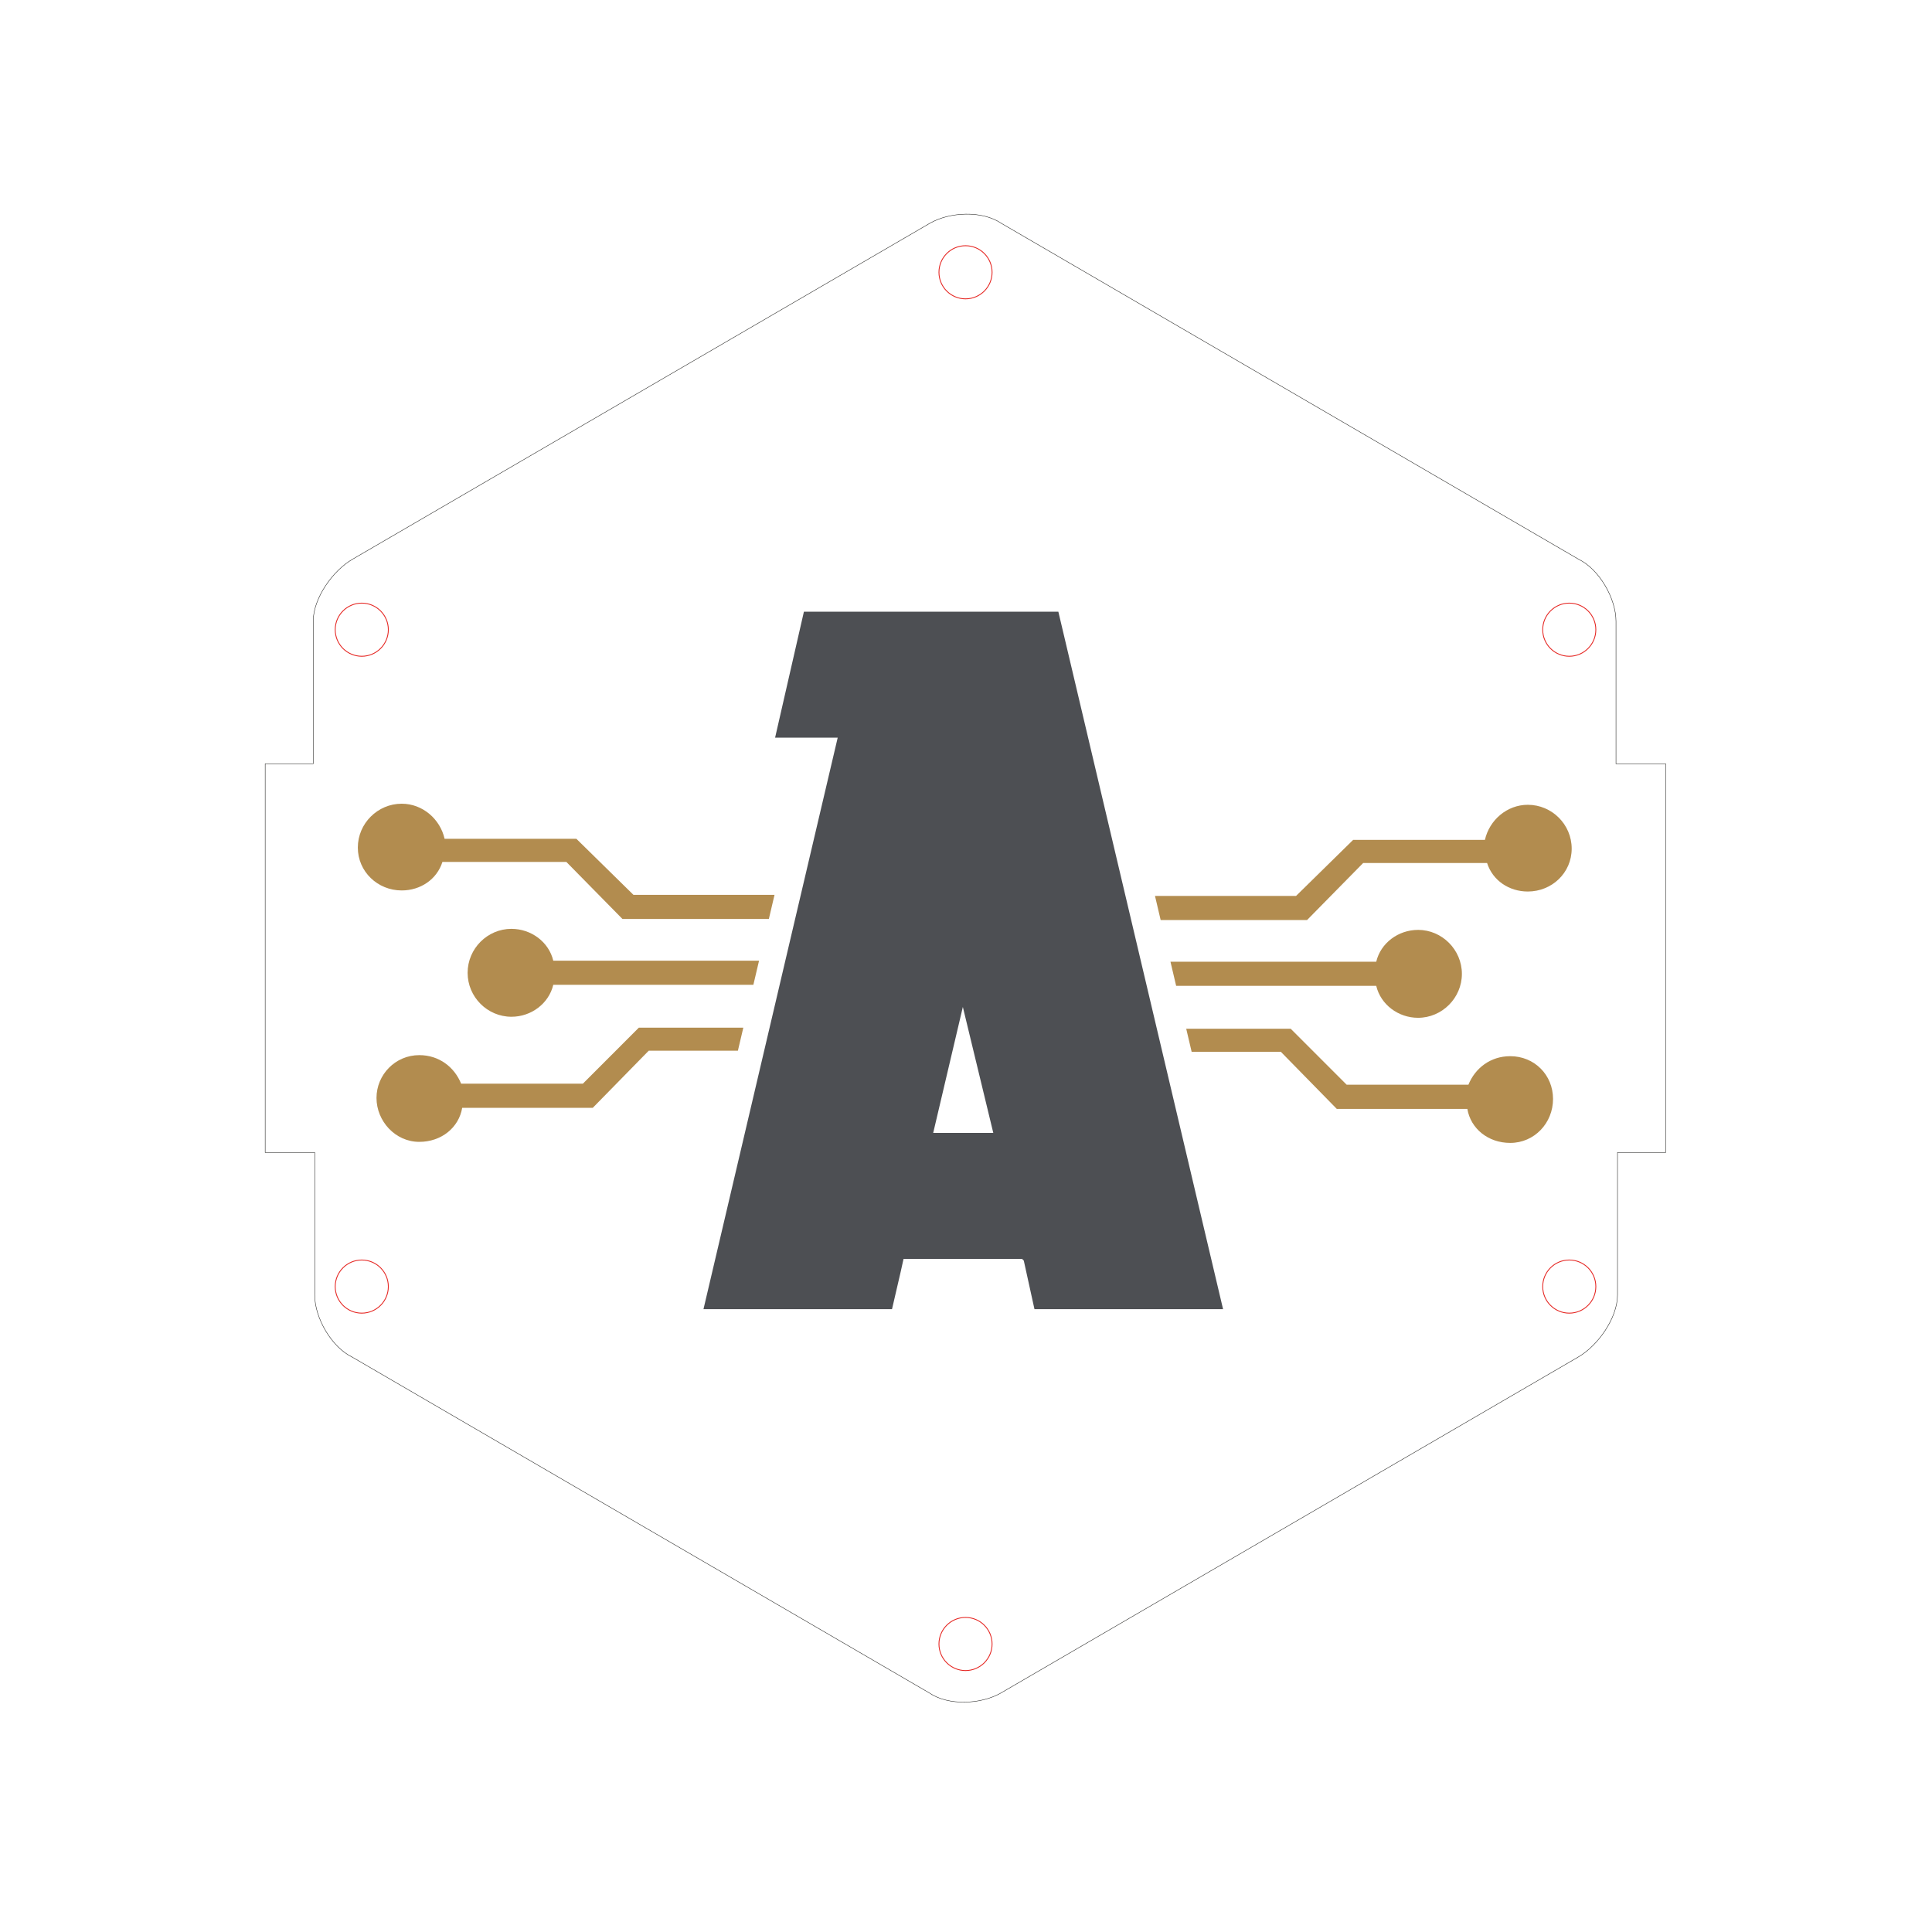 <?xml version="1.0" encoding="UTF-8"?>
<svg xmlns="http://www.w3.org/2000/svg" version="1.1" viewBox="0 0 1133.86 1133.86">
  <defs>
    <style>
      .cls-1 {
        fill: #b28c4f;
      }

      .cls-2 {
        stroke: #1d1d1b;
        stroke-width: .25px;
      }

      .cls-2, .cls-3 {
        fill: none;
        stroke-miterlimit: 10;
      }

      .cls-4 {
        fill: #4d4f53;
      }

      .cls-3 {
        stroke: #e52622;
        stroke-width: .5px;
      }
    </style>
  </defs>
  <!-- Generator: Adobe Illustrator 28.7.1, SVG Export Plug-In . SVG Version: 1.2.0 Build 142)  -->
  <g>
    <g id="madera">
      <path class="cls-2" d="M977.57,676.38h-28.29v83.61c0,13.5-11.42,29.72-23.11,36.47l-338.72,197.11c-11.69,6.75-30.78,7.65-42.03,0l-338.72-197.11c-12.13-5.86-22.01-22.97-22.01-36.47v-83.61h-29.06v-228.12h28.18v-83.61c0-13.5,11.42-29.72,23.12-36.47l338.71-197.11c11.69-6.75,30.78-7.64,42.03,0l338.72,197.11c12.14,5.86,22.01,22.97,22.01,36.47v83.61h29.17v228.12Z"/>
    </g>
    <g id="imanes">
      <circle class="cls-3" cx="212.32" cy="369.56" r="15.59"/>
      <circle class="cls-3" cx="920.98" cy="369.56" r="15.59"/>
      <circle class="cls-3" cx="212.32" cy="755.07" r="15.59"/>
      <circle class="cls-3" cx="920.98" cy="755.07" r="15.59"/>
      <circle class="cls-3" cx="566.65" cy="159.8" r="15.59"/>
      <circle class="cls-3" cx="566.65" cy="964.84" r="15.59"/>
    </g>
    <g id="_x31__-A_Industriosa">
      <path class="cls-1" d="M433.06,616.65l3.18-13.52h-61.32l-32.84,32.85h-71.46c-3.92-9.69-12.9-16.74-24.54-16.74-14.15,0-25.12,11.56-25.12,25.11s10.96,25.79,25.12,25.79c12.96,0,23.22-8.38,25.17-19.96h76.62l32.85-33.53h52.35Z"/>
      <path class="cls-1" d="M259.65,505.86h72.74l32.91,33.46h85.93l3.32-14.13h-82.77l-33.53-32.92h-77.33c-2.6-11.58-12.91-20.58-25.17-20.58-14.1,0-25.75,11.58-25.75,25.73s11.64,25.17,25.75,25.17c10.95,0,20.63-6.42,23.9-16.73"/>
      <path class="cls-1" d="M300.17,545.12c-14.1,0-25.73,11.6-25.73,25.82s11.63,25.78,25.73,25.78c11.64,0,21.96-7.8,24.54-18.75h117.43l3.33-14.15h-120.76c-2.58-10.94-12.9-18.69-24.54-18.69"/>
      <path class="cls-1" d="M751.69,617.27l32.85,33.53h76.62c1.95,11.58,12.21,19.96,25.17,19.96,14.15,0,25.12-11.64,25.12-25.79s-10.96-25.11-25.12-25.11c-11.64,0-20.62,7.05-24.54,16.74h-71.46l-32.84-32.85h-61.32l3.18,13.52h52.35Z"/>
      <path class="cls-1" d="M872.75,506.49c3.28,10.31,12.96,16.73,23.9,16.73,14.1,0,25.75-10.94,25.75-25.17s-11.64-25.73-25.75-25.73c-12.26,0-22.57,9-25.17,20.58h-77.33l-33.53,32.92h-82.77l3.32,14.13h85.93l32.91-33.46h72.74"/>
      <path class="cls-1" d="M832.23,545.74c-11.64,0-21.96,7.75-24.54,18.69h-120.76l3.33,14.15h117.43c2.58,10.95,12.9,18.75,24.54,18.75,14.1,0,25.73-11.65,25.73-25.78s-11.63-25.82-25.73-25.82"/>
      <path class="cls-4" d="M565.08,590.97l17.87,73.93h-35.27l17.4-73.93ZM523.51,768.32c4.52-19.33,6.76-29.15,6.76-29.47h69.6l.97.97,6.27,28.5h110.69l-96.67-409.33h-149.33l-16.91,73.94h36.74l-78.77,335.39h110.66Z"/>
    </g>
  </g>
</svg>
